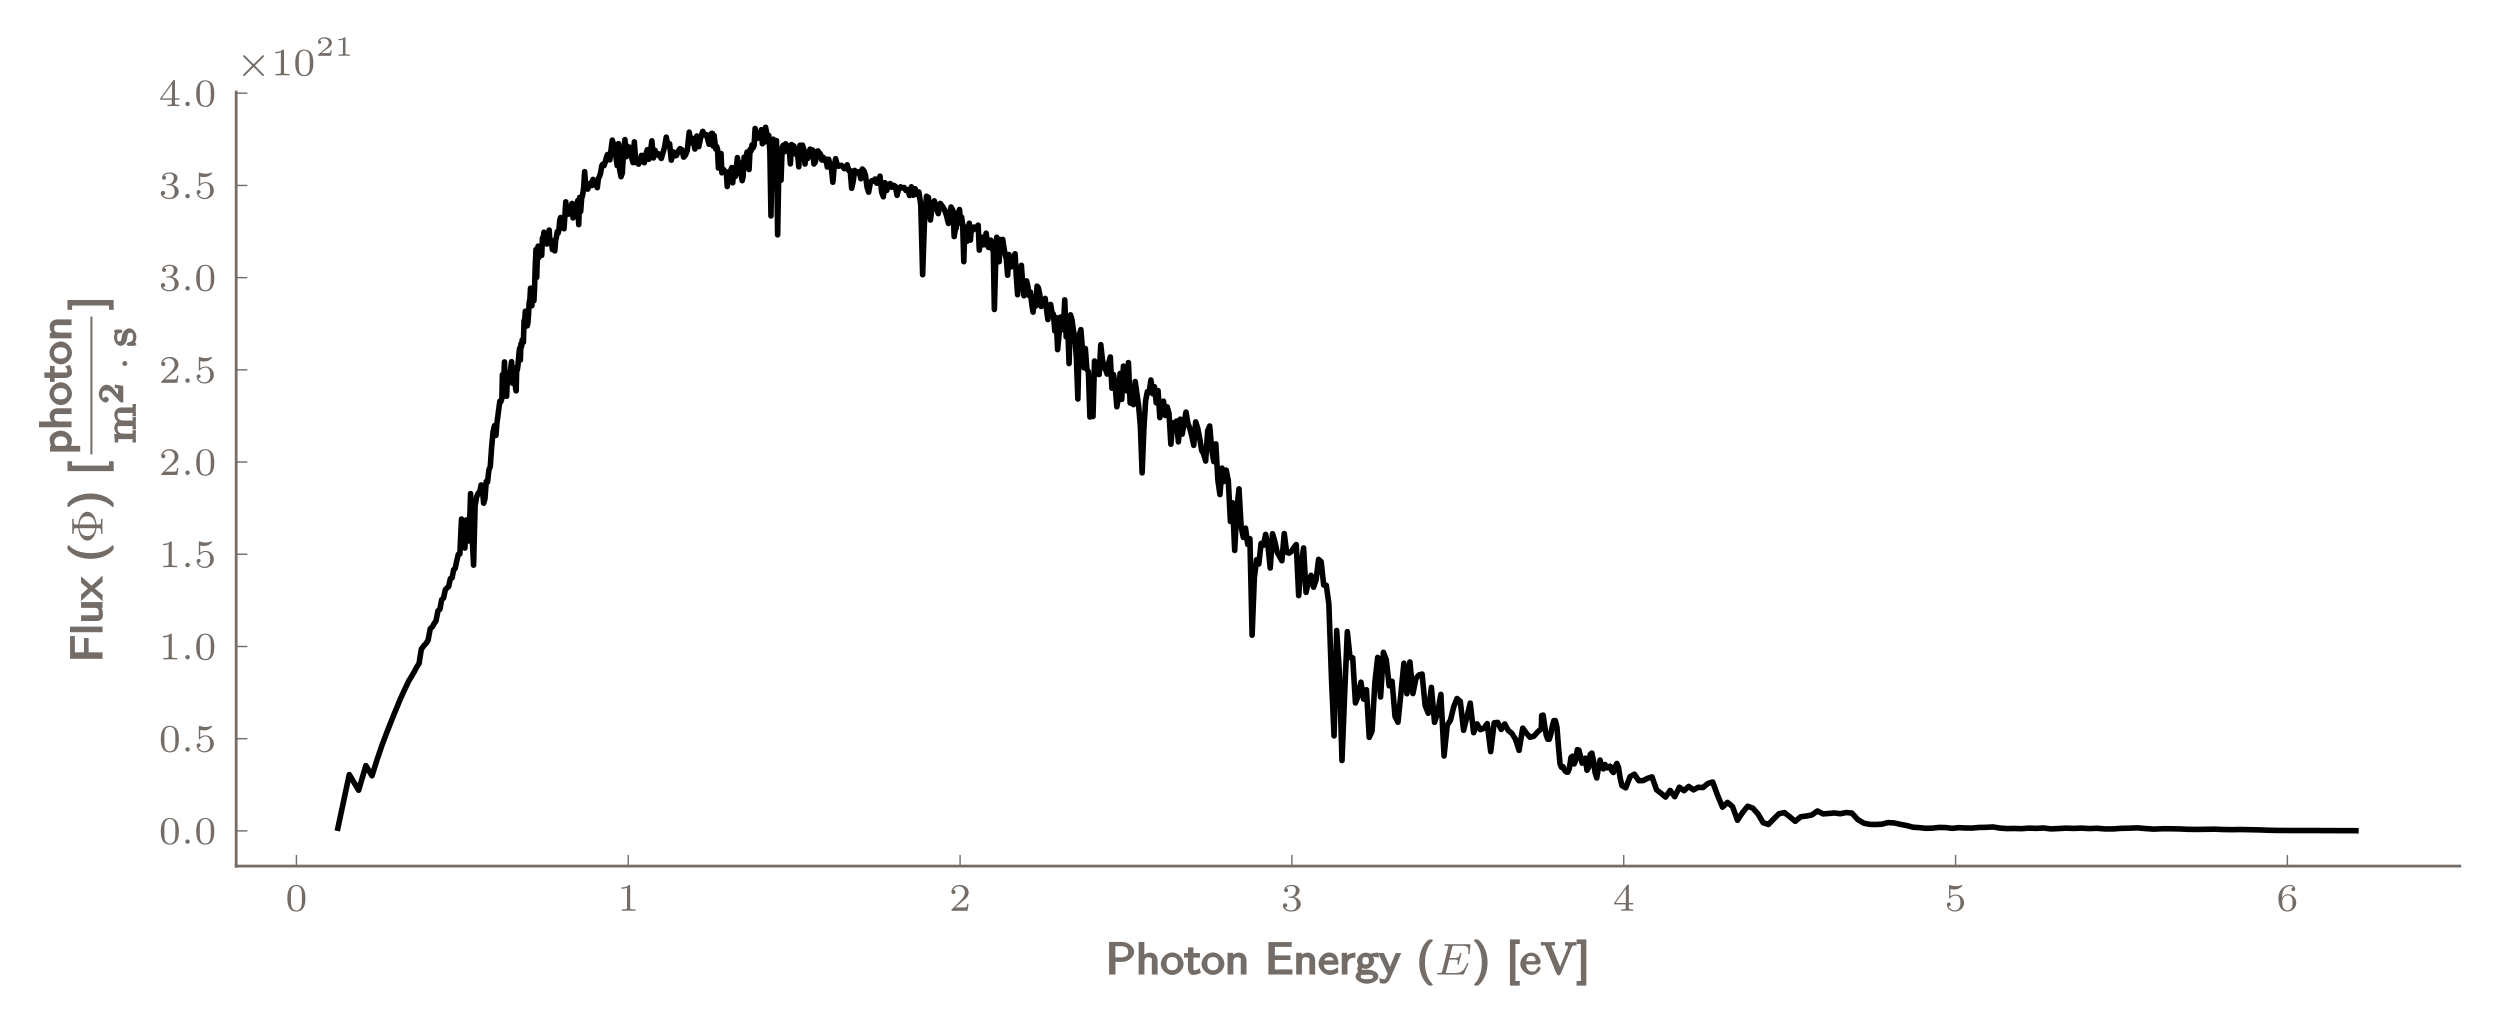<?xml version="1.0" encoding="UTF-8"?>
<svg xmlns="http://www.w3.org/2000/svg" xmlns:xlink="http://www.w3.org/1999/xlink" width="447.12pt" height="183.516pt" viewBox="0 0 447.12 183.516" version="1.1">
<defs>
<g>
<symbol overflow="visible" id="glyph0-0">
<path style="stroke:none;" d=""/>
</symbol>
<symbol overflow="visible" id="glyph0-1">
<path style="stroke:none;" d="M 3.594 -2.219 C 3.594 -2.984 3.5 -3.547 3.188 -4.031 C 2.969 -4.344 2.531 -4.625 1.984 -4.625 C 0.359 -4.625 0.359 -2.719 0.359 -2.219 C 0.359 -1.719 0.359 0.141 1.984 0.141 C 3.594 0.141 3.594 -1.719 3.594 -2.219 Z M 1.984 -0.062 C 1.656 -0.062 1.234 -0.25 1.094 -0.812 C 1 -1.219 1 -1.797 1 -2.312 C 1 -2.828 1 -3.359 1.094 -3.734 C 1.25 -4.281 1.688 -4.438 1.984 -4.438 C 2.359 -4.438 2.719 -4.203 2.844 -3.797 C 2.953 -3.422 2.969 -2.922 2.969 -2.312 C 2.969 -1.797 2.969 -1.281 2.875 -0.844 C 2.734 -0.203 2.266 -0.062 1.984 -0.062 Z M 1.984 -0.062 "/>
</symbol>
<symbol overflow="visible" id="glyph0-2">
<path style="stroke:none;" d="M 2.328 -4.438 C 2.328 -4.625 2.328 -4.625 2.125 -4.625 C 1.672 -4.188 1.047 -4.188 0.766 -4.188 L 0.766 -3.938 C 0.922 -3.938 1.391 -3.938 1.766 -4.125 L 1.766 -0.578 C 1.766 -0.344 1.766 -0.25 1.078 -0.25 L 0.812 -0.25 L 0.812 0 C 0.938 0 1.797 -0.031 2.047 -0.031 C 2.266 -0.031 3.141 0 3.297 0 L 3.297 -0.25 L 3.031 -0.25 C 2.328 -0.25 2.328 -0.344 2.328 -0.578 Z M 2.328 -4.438 "/>
</symbol>
<symbol overflow="visible" id="glyph0-3">
<path style="stroke:none;" d="M 3.516 -1.266 L 3.281 -1.266 C 3.266 -1.109 3.188 -0.703 3.094 -0.641 C 3.047 -0.594 2.516 -0.594 2.406 -0.594 L 1.125 -0.594 C 1.859 -1.234 2.109 -1.438 2.516 -1.766 C 3.031 -2.172 3.516 -2.609 3.516 -3.266 C 3.516 -4.109 2.781 -4.625 1.891 -4.625 C 1.031 -4.625 0.438 -4.016 0.438 -3.375 C 0.438 -3.031 0.734 -2.984 0.812 -2.984 C 0.969 -2.984 1.172 -3.109 1.172 -3.359 C 1.172 -3.484 1.125 -3.734 0.766 -3.734 C 0.984 -4.219 1.453 -4.375 1.781 -4.375 C 2.484 -4.375 2.844 -3.828 2.844 -3.266 C 2.844 -2.656 2.406 -2.188 2.188 -1.938 L 0.516 -0.266 C 0.438 -0.203 0.438 -0.188 0.438 0 L 3.312 0 Z M 3.516 -1.266 "/>
</symbol>
<symbol overflow="visible" id="glyph0-4">
<path style="stroke:none;" d="M 1.906 -2.328 C 2.453 -2.328 2.844 -1.953 2.844 -1.203 C 2.844 -0.344 2.328 -0.078 1.938 -0.078 C 1.656 -0.078 1.031 -0.156 0.75 -0.578 C 1.078 -0.578 1.156 -0.812 1.156 -0.969 C 1.156 -1.188 0.984 -1.344 0.766 -1.344 C 0.578 -1.344 0.375 -1.219 0.375 -0.938 C 0.375 -0.281 1.094 0.141 1.938 0.141 C 2.906 0.141 3.578 -0.516 3.578 -1.203 C 3.578 -1.75 3.141 -2.297 2.375 -2.453 C 3.094 -2.719 3.359 -3.234 3.359 -3.672 C 3.359 -4.219 2.734 -4.625 1.953 -4.625 C 1.188 -4.625 0.594 -4.25 0.594 -3.688 C 0.594 -3.453 0.75 -3.328 0.953 -3.328 C 1.172 -3.328 1.312 -3.484 1.312 -3.672 C 1.312 -3.875 1.172 -4.031 0.953 -4.047 C 1.203 -4.344 1.672 -4.422 1.938 -4.422 C 2.25 -4.422 2.688 -4.266 2.688 -3.672 C 2.688 -3.375 2.594 -3.047 2.406 -2.844 C 2.188 -2.578 1.984 -2.562 1.641 -2.531 C 1.469 -2.516 1.453 -2.516 1.422 -2.516 C 1.406 -2.516 1.344 -2.5 1.344 -2.422 C 1.344 -2.328 1.406 -2.328 1.531 -2.328 Z M 1.906 -2.328 "/>
</symbol>
<symbol overflow="visible" id="glyph0-5">
<path style="stroke:none;" d="M 3.688 -1.141 L 3.688 -1.391 L 2.906 -1.391 L 2.906 -4.5 C 2.906 -4.641 2.906 -4.703 2.766 -4.703 C 2.672 -4.703 2.641 -4.703 2.578 -4.594 L 0.266 -1.391 L 0.266 -1.141 L 2.328 -1.141 L 2.328 -0.578 C 2.328 -0.328 2.328 -0.25 1.75 -0.25 L 1.562 -0.25 L 1.562 0 C 1.922 -0.016 2.359 -0.031 2.609 -0.031 C 2.875 -0.031 3.312 -0.016 3.672 0 L 3.672 -0.25 L 3.484 -0.25 C 2.906 -0.25 2.906 -0.328 2.906 -0.578 L 2.906 -1.141 Z M 2.375 -3.938 L 2.375 -1.391 L 0.531 -1.391 Z M 2.375 -3.938 "/>
</symbol>
<symbol overflow="visible" id="glyph0-6">
<path style="stroke:none;" d="M 1.078 -3.891 C 1.438 -3.797 1.641 -3.797 1.75 -3.797 C 2.672 -3.797 3.219 -4.422 3.219 -4.531 C 3.219 -4.609 3.172 -4.625 3.141 -4.625 C 3.125 -4.625 3.109 -4.625 3.078 -4.609 C 2.906 -4.547 2.547 -4.406 2.031 -4.406 C 1.828 -4.406 1.469 -4.422 1.016 -4.594 C 0.938 -4.625 0.922 -4.625 0.922 -4.625 C 0.828 -4.625 0.828 -4.547 0.828 -4.438 L 0.828 -2.391 C 0.828 -2.266 0.828 -2.188 0.938 -2.188 C 1 -2.188 1.016 -2.188 1.078 -2.281 C 1.375 -2.656 1.812 -2.719 2.047 -2.719 C 2.469 -2.719 2.656 -2.391 2.688 -2.328 C 2.812 -2.094 2.859 -1.828 2.859 -1.422 C 2.859 -1.219 2.859 -0.812 2.641 -0.5 C 2.469 -0.25 2.172 -0.078 1.828 -0.078 C 1.375 -0.078 0.906 -0.328 0.734 -0.797 C 1 -0.781 1.141 -0.953 1.141 -1.141 C 1.141 -1.438 0.875 -1.484 0.781 -1.484 C 0.781 -1.484 0.438 -1.484 0.438 -1.109 C 0.438 -0.484 1.016 0.141 1.844 0.141 C 2.734 0.141 3.516 -0.516 3.516 -1.406 C 3.516 -2.188 2.922 -2.906 2.062 -2.906 C 1.75 -2.906 1.391 -2.844 1.078 -2.578 Z M 1.078 -3.891 "/>
</symbol>
<symbol overflow="visible" id="glyph0-7">
<path style="stroke:none;" d="M 1.047 -2.281 C 1.047 -2.844 1.094 -3.359 1.359 -3.797 C 1.594 -4.172 1.969 -4.422 2.422 -4.422 C 2.625 -4.422 2.906 -4.375 3.047 -4.188 C 2.875 -4.172 2.719 -4.047 2.719 -3.844 C 2.719 -3.672 2.844 -3.516 3.047 -3.516 C 3.266 -3.516 3.391 -3.656 3.391 -3.859 C 3.391 -4.266 3.094 -4.625 2.406 -4.625 C 1.406 -4.625 0.375 -3.703 0.375 -2.203 C 0.375 -0.406 1.219 0.141 2 0.141 C 2.844 0.141 3.578 -0.516 3.578 -1.422 C 3.578 -2.312 2.875 -2.969 2.062 -2.969 C 1.5 -2.969 1.203 -2.594 1.047 -2.281 Z M 2 -0.078 C 1.641 -0.078 1.375 -0.281 1.219 -0.594 C 1.125 -0.797 1.062 -1.156 1.062 -1.562 C 1.062 -2.25 1.469 -2.766 2.031 -2.766 C 2.344 -2.766 2.562 -2.641 2.734 -2.391 C 2.906 -2.125 2.906 -1.828 2.906 -1.422 C 2.906 -1.031 2.906 -0.734 2.719 -0.453 C 2.562 -0.219 2.328 -0.078 2 -0.078 Z M 2 -0.078 "/>
</symbol>
<symbol overflow="visible" id="glyph1-0">
<path style="stroke:none;" d=""/>
</symbol>
<symbol overflow="visible" id="glyph1-1">
<path style="stroke:none;" d="M 5.094 -4.062 C 5.094 -4.922 4.094 -5.828 2.938 -5.828 L 0.609 -5.828 L 0.609 0 L 1.75 0 L 1.75 -2.266 L 2.984 -2.266 C 4.016 -2.266 5.094 -3.141 5.094 -4.062 Z M 4.031 -4.062 C 4.031 -3.406 3.672 -3.062 2.734 -3.062 L 1.734 -3.062 L 1.734 -5.062 L 2.734 -5.062 C 3.641 -5.062 4.031 -4.734 4.031 -4.062 Z M 4.031 -4.062 "/>
</symbol>
<symbol overflow="visible" id="glyph1-2">
<path style="stroke:none;" d="M 3.875 -0.156 L 3.875 -2.516 C 3.875 -3.125 3.516 -3.922 2.547 -3.922 C 1.859 -3.922 1.359 -3.469 1.203 -3.312 L 1.5 -3.203 L 1.5 -5.828 L 0.484 -5.828 L 0.484 0 L 1.516 0 L 1.516 -2.094 C 1.516 -2.609 1.578 -3.094 2.188 -3.094 C 3.016 -3.094 2.844 -2.688 2.844 -2.453 L 2.844 0 L 3.875 0 Z M 3.875 -0.156 "/>
</symbol>
<symbol overflow="visible" id="glyph1-3">
<path style="stroke:none;" d="M 4.156 -1.891 C 4.156 -2.953 3.141 -3.953 2.109 -3.953 C 1.078 -3.953 0.062 -2.938 0.062 -1.891 C 0.062 -0.891 1.078 0.078 2.109 0.078 C 3.141 0.078 4.156 -0.891 4.156 -1.891 Z M 3.109 -1.984 C 3.109 -1.078 2.719 -0.766 2.109 -0.766 C 1.484 -0.766 1.094 -1.078 1.094 -1.984 C 1.094 -2.891 1.516 -3.125 2.109 -3.125 C 2.703 -3.125 3.109 -2.875 3.109 -1.984 Z M 3.109 -1.984 "/>
</symbol>
<symbol overflow="visible" id="glyph1-4">
<path style="stroke:none;" d="M 2.984 -0.359 L 2.781 -1.141 C 2.297 -0.781 2.141 -0.766 1.922 -0.766 C 1.578 -0.766 1.672 -0.953 1.672 -1.312 L 1.672 -3.031 L 2.844 -3.031 L 2.844 -3.844 L 1.672 -3.844 L 1.672 -4.859 L 0.703 -4.859 L 0.703 -3.844 L -0.016 -3.844 L -0.016 -3.031 L 0.688 -3.031 L 0.688 -1.172 C 0.688 -0.641 1 0.078 1.562 0.078 C 2.141 0.078 2.578 -0.109 3.016 -0.297 Z M 2.984 -0.359 "/>
</symbol>
<symbol overflow="visible" id="glyph1-5">
<path style="stroke:none;" d="M 3.875 -0.156 L 3.875 -2.516 C 3.875 -3.125 3.516 -3.922 2.547 -3.922 C 2.094 -3.922 1.516 -3.688 1.172 -3.266 L 1.469 -3.156 L 1.469 -3.891 L 0.484 -3.891 L 0.484 0 L 1.516 0 L 1.516 -2.094 C 1.516 -2.609 1.578 -3.094 2.188 -3.094 C 3.016 -3.094 2.844 -2.688 2.844 -2.453 L 2.844 0 L 3.875 0 Z M 3.875 -0.156 "/>
</symbol>
<symbol overflow="visible" id="glyph1-6">
<path style="stroke:none;" d="M 4.891 -0.156 L 4.891 -0.922 L 4 -0.922 L 1.984 -0.906 L 1.75 -0.906 L 1.75 -2.594 L 4.531 -2.594 L 4.531 -3.422 L 1.75 -3.422 L 1.75 -4.953 L 2.734 -4.953 C 2.844 -4.953 2.938 -4.953 3.031 -4.953 L 4.766 -4.953 L 4.766 -5.812 L 0.594 -5.812 L 0.594 0 L 4.891 0 Z M 4.891 -0.156 "/>
</symbol>
<symbol overflow="visible" id="glyph1-7">
<path style="stroke:none;" d="M 3.672 -1.891 C 3.672 -2.266 3.578 -2.906 3.281 -3.359 C 2.984 -3.766 2.391 -3.953 2 -3.953 C 1.031 -3.953 0.109 -2.953 0.109 -1.938 C 0.109 -0.922 1.078 0.078 2.125 0.078 C 2.594 0.078 3.188 -0.094 3.656 -0.375 L 3.562 -1.312 C 2.859 -0.812 2.484 -0.75 2.141 -0.75 C 1.438 -0.75 1.078 -1.156 1.062 -1.75 L 3.672 -1.75 Z M 3.016 -2.531 L 1.156 -2.531 C 1.297 -3.016 1.609 -3.125 2 -3.125 C 2.344 -3.125 2.688 -3.109 2.812 -2.531 Z M 3.016 -2.531 "/>
</symbol>
<symbol overflow="visible" id="glyph1-8">
<path style="stroke:none;" d="M 2.938 -3.172 L 2.938 -3.922 C 2.094 -3.906 1.484 -3.531 1.156 -3.109 L 1.453 -3.016 L 1.453 -3.891 L 0.5 -3.891 L 0.5 0 L 1.516 0 L 1.516 -1.844 C 1.516 -2.703 2.062 -3.016 2.938 -3.031 Z M 2.938 -3.172 "/>
</symbol>
<symbol overflow="visible" id="glyph1-9">
<path style="stroke:none;" d="M 4.266 -3.234 L 4.156 -3.922 C 3.828 -3.922 3.297 -3.906 2.562 -3.625 L 2.688 -3.703 C 2.516 -3.812 2.109 -3.922 1.875 -3.922 C 1.094 -3.922 0.344 -3.156 0.344 -2.469 C 0.344 -2.188 0.484 -1.797 0.578 -1.688 C 0.562 -1.656 0.391 -1.328 0.391 -1.016 C 0.391 -0.703 0.562 -0.391 0.531 -0.453 C 0.203 -0.266 0.062 0.203 0.062 0.391 C 0.062 1 1.078 1.641 2.109 1.641 C 3.156 1.641 4.156 1 4.156 0.391 C 4.156 -0.719 2.594 -0.875 2.25 -0.875 L 1.5 -0.875 C 1.375 -0.875 1.203 -0.719 1.203 -1.141 C 1.203 -1.297 1.219 -1.266 1.156 -1.172 C 1.25 -1.109 1.656 -1.016 1.875 -1.016 C 2.656 -1.016 3.406 -1.781 3.406 -2.469 C 3.406 -2.719 3.281 -3.047 3.141 -3.266 C 3.109 -3.312 3.109 -3.109 3.109 -3.109 L 3.156 -3.234 C 3.156 -3.266 3.469 -3.109 3.5 -3.109 L 3.625 -3.141 C 3.625 -3.141 3.812 -3.109 4.297 -3.047 Z M 2.453 -2.469 C 2.453 -1.844 2.219 -1.812 1.875 -1.812 C 1.453 -1.812 1.297 -1.922 1.297 -2.469 C 1.297 -3.078 1.531 -3.125 1.875 -3.125 C 2.297 -3.125 2.453 -3 2.453 -2.469 Z M 3.203 0.406 C 3.203 0.75 2.781 0.844 2.109 0.844 C 1.438 0.844 1.016 0.75 1.016 0.406 C 1.016 0.359 0.844 0.047 1.484 0.047 L 2.25 0.047 C 2.438 0.047 3.203 -0.109 3.203 0.406 Z M 3.203 0.406 "/>
</symbol>
<symbol overflow="visible" id="glyph1-10">
<path style="stroke:none;" d="M 3.781 -3.844 L 3.016 -3.844 C 2.312 -2.172 1.859 -1.141 1.828 -0.656 L 2.172 -0.656 C 2.156 -0.875 2.016 -1.281 1.875 -1.656 C 1.75 -1.969 1.625 -2.281 1.469 -2.594 L 0.906 -3.844 L -0.125 -3.844 L 1.594 -0.156 L 1.297 0.547 C 1.172 0.781 1.188 0.844 0.969 0.844 C 0.938 0.844 0.641 0.844 0.109 0.625 L 0.188 1.531 C 0.422 1.578 0.719 1.625 0.969 1.625 C 1.281 1.625 1.734 1.359 2.078 0.594 L 4.016 -3.844 Z M 3.781 -3.844 "/>
</symbol>
<symbol overflow="visible" id="glyph1-11">
<path style="stroke:none;" d="M 2.938 1.734 C 2.906 1.719 2.188 1.156 1.812 -0.078 C 1.625 -0.703 1.531 -1.359 1.531 -2.141 C 1.531 -4.906 2.766 -5.875 2.938 -6.016 L 2.812 -6.281 L 2.438 -6.281 C 2.297 -6.281 2.156 -6.234 2.062 -6.141 C 1.047 -5.266 0.5 -3.75 0.5 -2.141 C 0.5 -0.641 1 0.922 2.047 1.844 C 2.156 1.953 2.297 1.984 2.438 1.984 L 2.812 1.984 Z M 2.938 1.734 "/>
</symbol>
<symbol overflow="visible" id="glyph1-12">
<path style="stroke:none;" d="M 2.781 -2.141 C 2.781 -3.656 2.281 -5.203 1.234 -6.125 C 1.125 -6.234 0.984 -6.281 0.859 -6.281 L 0.469 -6.281 L 0.344 -6.016 C 0.359 -6 1.094 -5.453 1.453 -4.203 C 1.656 -3.578 1.75 -2.938 1.75 -2.141 C 1.75 0.609 0.5 1.609 0.344 1.734 L 0.469 1.984 L 0.859 1.984 C 0.984 1.984 1.125 1.953 1.219 1.859 C 2.219 0.984 2.781 -0.547 2.781 -2.141 Z M 2.781 -2.141 "/>
</symbol>
<symbol overflow="visible" id="glyph1-13">
<path style="stroke:none;" d="M 2.438 1.844 L 2.438 1.156 L 1.656 1.156 L 1.656 -5.453 L 2.438 -5.453 L 2.438 -6.281 L 0.672 -6.281 L 0.672 1.984 L 2.438 1.984 Z M 2.438 1.844 "/>
</symbol>
<symbol overflow="visible" id="glyph1-14">
<path style="stroke:none;" d="M 1.766 1.844 L 1.766 -6.281 L 0.016 -6.281 L 0.016 -5.453 L 0.781 -5.453 L 0.781 1.156 L 0.016 1.156 L 0.016 1.984 L 1.766 1.984 Z M 1.766 1.844 "/>
</symbol>
<symbol overflow="visible" id="glyph2-0">
<path style="stroke:none;" d=""/>
</symbol>
<symbol overflow="visible" id="glyph2-1">
<path style="stroke:none;" d="M 5.969 -1.844 C 5.984 -1.875 6 -1.922 6 -1.953 C 6 -1.969 6 -2.078 5.875 -2.078 C 5.797 -2.078 5.781 -2.047 5.703 -1.875 C 5.203 -0.703 4.828 -0.266 3.516 -0.266 L 2.078 -0.266 C 2 -0.281 1.969 -0.281 1.969 -0.328 C 1.969 -0.391 1.984 -0.469 2.016 -0.516 L 2.562 -2.688 L 3.406 -2.688 C 4 -2.688 4.109 -2.594 4.109 -2.328 C 4.109 -2.328 4.109 -2.203 4.062 -1.969 C 4.047 -1.938 4.031 -1.891 4.031 -1.859 C 4.031 -1.859 4.047 -1.75 4.156 -1.75 C 4.25 -1.75 4.266 -1.797 4.297 -1.938 L 4.719 -3.609 C 4.719 -3.625 4.75 -3.75 4.75 -3.766 C 4.75 -3.844 4.688 -3.875 4.625 -3.875 C 4.531 -3.875 4.516 -3.828 4.484 -3.688 C 4.312 -3.062 4.109 -2.953 3.422 -2.953 L 2.625 -2.953 L 3.094 -4.859 C 3.172 -5.141 3.172 -5.156 3.5 -5.156 L 4.75 -5.156 C 5.703 -5.156 6.016 -4.969 6.016 -4.266 C 6.016 -4.094 5.969 -3.891 5.969 -3.75 C 5.969 -3.656 6.031 -3.609 6.094 -3.609 C 6.203 -3.609 6.203 -3.688 6.219 -3.812 L 6.359 -5.172 C 6.375 -5.219 6.375 -5.266 6.375 -5.312 C 6.375 -5.422 6.281 -5.422 6.141 -5.422 L 1.938 -5.422 C 1.781 -5.422 1.688 -5.422 1.688 -5.266 C 1.688 -5.156 1.797 -5.156 1.922 -5.156 C 1.953 -5.156 2.094 -5.156 2.234 -5.141 C 2.406 -5.125 2.422 -5.094 2.422 -5.031 C 2.422 -4.984 2.406 -4.938 2.391 -4.906 L 1.328 -0.625 C 1.25 -0.328 1.234 -0.266 0.641 -0.266 C 0.5 -0.266 0.391 -0.266 0.391 -0.109 C 0.391 0 0.5 0 0.641 0 L 4.953 0 C 5.141 0 5.156 0 5.219 -0.141 Z M 5.969 -1.844 "/>
</symbol>
<symbol overflow="visible" id="glyph3-0">
<path style="stroke:none;" d=""/>
</symbol>
<symbol overflow="visible" id="glyph3-1">
<path style="stroke:none;" d="M 3.703 -1.141 C 3.703 -1.172 3.484 -1.438 3.391 -1.438 C 3.297 -1.438 3.094 -1.188 3.078 -1.141 C 2.781 -0.375 2.297 -0.531 2.156 -0.531 C 1.797 -0.531 1.547 -0.641 1.312 -1.016 C 1.078 -1.375 1.125 -1.766 1.125 -1.812 L 3.297 -1.812 C 3.469 -1.812 3.703 -2 3.703 -2.188 C 3.703 -2.891 3.125 -3.922 2 -3.922 C 1.016 -3.922 0.047 -2.922 0.047 -1.922 C 0.047 -0.906 1.094 0.078 2.109 0.078 C 3.109 0.078 3.703 -0.953 3.703 -1.141 Z M 2.969 -2.391 L 1.141 -2.391 C 1.219 -3.328 1.703 -3.328 2 -3.328 C 2.938 -3.328 2.766 -2.391 2.766 -2.391 Z M 2.969 -2.391 "/>
</symbol>
<symbol overflow="visible" id="glyph3-2">
<path style="stroke:none;" d="M 6.344 -5.359 L 6.344 -5.828 C 5.922 -5.781 5.516 -5.781 5.375 -5.781 C 5.219 -5.781 4.859 -5.781 4.297 -5.828 L 4.297 -5.172 C 4.844 -5.172 4.844 -5.188 4.844 -4.969 C 4.844 -4.906 4.844 -4.891 4.797 -4.797 L 3.219 -0.938 L 3.594 -0.938 L 1.922 -4.984 C 1.891 -5.062 1.875 -5.094 1.875 -5.125 C 1.875 -5.359 2.125 -5.172 2.5 -5.172 L 2.5 -5.812 L 1.203 -5.781 C 0.828 -5.781 0.578 -5.781 -0.016 -5.828 L -0.016 -5.172 C 0.656 -5.172 0.641 -5.359 0.766 -5.062 L 2.75 -0.188 C 2.828 -0.047 3.078 0.172 3.156 0.172 C 3.312 0.172 3.516 -0.078 3.562 -0.188 L 5.469 -4.828 C 5.688 -5.359 6 -5.172 6.344 -5.172 Z M 6.344 -5.359 "/>
</symbol>
<symbol overflow="visible" id="glyph4-0">
<path style="stroke:none;" d=""/>
</symbol>
<symbol overflow="visible" id="glyph4-1">
<path style="stroke:none;" d="M 1.578 -0.391 C 1.578 -0.641 1.375 -0.797 1.188 -0.797 C 0.953 -0.797 0.781 -0.609 0.781 -0.406 C 0.781 -0.156 0.984 0 1.172 0 C 1.406 0 1.578 -0.188 1.578 -0.391 Z M 1.578 -0.391 "/>
</symbol>
<symbol overflow="visible" id="glyph5-0">
<path style="stroke:none;" d=""/>
</symbol>
<symbol overflow="visible" id="glyph5-1">
<path style="stroke:none;" d="M -5.094 -4.656 L -5.812 -4.656 L -5.812 -0.594 L 0 -0.594 L 0 -1.75 L -2.5 -1.75 L -2.5 -4.297 L -3.328 -4.297 L -3.328 -1.75 L -4.953 -1.75 L -4.953 -2.688 C -4.953 -2.781 -4.953 -2.875 -4.953 -2.969 L -4.953 -4.656 Z M -5.094 -4.656 "/>
</symbol>
<symbol overflow="visible" id="glyph5-2">
<path style="stroke:none;" d="M -0.156 -1.5 L -5.828 -1.5 L -5.828 -0.5 L 0 -0.5 L 0 -1.5 Z M -0.156 -1.5 "/>
</symbol>
<symbol overflow="visible" id="glyph5-3">
<path style="stroke:none;" d="M -0.156 -3.875 L -3.844 -3.875 L -3.844 -2.844 L -1.375 -2.844 C -0.734 -2.844 -0.688 -2.469 -0.688 -2.016 C -0.688 -1.422 -0.703 -1.516 -1.062 -1.516 L -3.844 -1.516 L -3.844 -0.484 L -1.016 -0.484 C -0.312 -0.484 0.078 -0.969 0.078 -1.531 C 0.078 -1.859 -0.031 -2.672 -0.172 -2.859 L 0 -2.859 L 0 -3.875 Z M -0.156 -3.875 "/>
</symbol>
<symbol overflow="visible" id="glyph5-4">
<path style="stroke:none;" d="M -0.25 -4.016 L -1.969 -2.422 L -3.844 -4.109 L -3.844 -2.969 L -2.625 -1.906 L -3.844 -0.844 L -3.844 0.312 L -1.969 -1.422 L 0 0.359 L 0 -0.781 L -1.391 -1.922 L 0 -3.094 L 0 -4.25 Z M -0.25 -4.016 "/>
</symbol>
<symbol overflow="visible" id="glyph5-5">
<path style="stroke:none;" d="M 1.734 -2.938 C 1.719 -2.906 1.156 -2.188 -0.078 -1.812 C -0.703 -1.625 -1.359 -1.531 -2.141 -1.531 C -4.906 -1.531 -5.875 -2.766 -6.016 -2.938 L -6.281 -2.812 L -6.281 -2.438 C -6.281 -2.297 -6.234 -2.156 -6.141 -2.062 C -5.266 -1.047 -3.75 -0.5 -2.141 -0.5 C -0.641 -0.5 0.922 -1 1.844 -2.047 C 1.953 -2.156 1.984 -2.297 1.984 -2.438 L 1.984 -2.812 Z M 1.734 -2.938 "/>
</symbol>
<symbol overflow="visible" id="glyph5-6">
<path style="stroke:none;" d="M -2.141 -2.781 C -3.656 -2.781 -5.203 -2.281 -6.125 -1.234 C -6.234 -1.125 -6.281 -0.984 -6.281 -0.859 L -6.281 -0.469 L -6.016 -0.344 C -6 -0.359 -5.453 -1.094 -4.203 -1.453 C -3.578 -1.656 -2.938 -1.75 -2.141 -1.75 C 0.609 -1.75 1.609 -0.5 1.734 -0.344 L 1.984 -0.469 L 1.984 -0.859 C 1.984 -0.984 1.953 -1.125 1.859 -1.219 C 0.984 -2.219 -0.547 -2.781 -2.141 -2.781 Z M -2.141 -2.781 "/>
</symbol>
<symbol overflow="visible" id="glyph5-7">
<path style="stroke:none;" d="M 1.844 -2.438 L 1.156 -2.438 L 1.156 -1.656 L -5.453 -1.656 L -5.453 -2.438 L -6.281 -2.438 L -6.281 -0.672 L 1.984 -0.672 L 1.984 -2.438 Z M 1.844 -2.438 "/>
</symbol>
<symbol overflow="visible" id="glyph5-8">
<path style="stroke:none;" d="M -1.922 -4.25 C -2.891 -4.25 -3.922 -3.547 -3.922 -2.766 C -3.922 -2.406 -3.766 -1.688 -3.641 -1.516 L -3.844 -1.516 L -3.844 -0.5 L 1.547 -0.5 L 1.547 -1.531 L -0.141 -1.531 C -0.031 -1.672 0.078 -2.25 0.078 -2.516 C 0.078 -3.359 -0.875 -4.25 -1.922 -4.25 Z M -1.922 -3.219 C -1.141 -3.219 -0.75 -2.781 -0.75 -2.172 C -0.75 -2.047 -0.719 -1.969 -0.891 -1.766 C -1.062 -1.516 -1.078 -1.531 -1.234 -1.531 L -2.75 -1.531 C -2.906 -1.672 -3.062 -1.859 -3.062 -2.25 C -3.062 -2.891 -2.625 -3.219 -1.922 -3.219 Z M -1.922 -3.219 "/>
</symbol>
<symbol overflow="visible" id="glyph5-9">
<path style="stroke:none;" d="M -0.156 -3.875 L -2.516 -3.875 C -3.125 -3.875 -3.922 -3.516 -3.922 -2.547 C -3.922 -1.859 -3.469 -1.359 -3.312 -1.203 L -3.203 -1.5 L -5.828 -1.5 L -5.828 -0.484 L 0 -0.484 L 0 -1.516 L -2.094 -1.516 C -2.609 -1.516 -3.094 -1.578 -3.094 -2.188 C -3.094 -3.016 -2.688 -2.844 -2.453 -2.844 L 0 -2.844 L 0 -3.875 Z M -0.156 -3.875 "/>
</symbol>
<symbol overflow="visible" id="glyph5-10">
<path style="stroke:none;" d="M -1.891 -4.156 C -2.953 -4.156 -3.953 -3.141 -3.953 -2.109 C -3.953 -1.078 -2.938 -0.062 -1.891 -0.062 C -0.891 -0.062 0.078 -1.078 0.078 -2.109 C 0.078 -3.141 -0.891 -4.156 -1.891 -4.156 Z M -1.984 -3.109 C -1.078 -3.109 -0.766 -2.719 -0.766 -2.109 C -0.766 -1.484 -1.078 -1.094 -1.984 -1.094 C -2.891 -1.094 -3.125 -1.516 -3.125 -2.109 C -3.125 -2.703 -2.875 -3.109 -1.984 -3.109 Z M -1.984 -3.109 "/>
</symbol>
<symbol overflow="visible" id="glyph5-11">
<path style="stroke:none;" d="M -0.359 -2.984 L -1.141 -2.781 C -0.781 -2.297 -0.766 -2.141 -0.766 -1.922 C -0.766 -1.578 -0.953 -1.672 -1.312 -1.672 L -3.031 -1.672 L -3.031 -2.844 L -3.844 -2.844 L -3.844 -1.672 L -4.859 -1.672 L -4.859 -0.703 L -3.844 -0.703 L -3.844 0.016 L -3.031 0.016 L -3.031 -0.688 L -1.172 -0.688 C -0.641 -0.688 0.078 -1 0.078 -1.562 C 0.078 -2.141 -0.109 -2.578 -0.297 -3.016 Z M -0.359 -2.984 "/>
</symbol>
<symbol overflow="visible" id="glyph5-12">
<path style="stroke:none;" d="M -0.156 -3.875 L -2.516 -3.875 C -3.125 -3.875 -3.922 -3.516 -3.922 -2.547 C -3.922 -2.094 -3.688 -1.516 -3.266 -1.172 L -3.156 -1.469 L -3.891 -1.469 L -3.891 -0.484 L 0 -0.484 L 0 -1.516 L -2.094 -1.516 C -2.609 -1.516 -3.094 -1.578 -3.094 -2.188 C -3.094 -3.016 -2.688 -2.844 -2.453 -2.844 L 0 -2.844 L 0 -3.875 Z M -0.156 -3.875 "/>
</symbol>
<symbol overflow="visible" id="glyph5-13">
<path style="stroke:none;" d="M 1.844 -1.766 L -6.281 -1.766 L -6.281 -0.016 L -5.453 -0.016 L -5.453 -0.781 L 1.156 -0.781 L 1.156 -0.016 L 1.984 -0.016 L 1.984 -1.766 Z M 1.844 -1.766 "/>
</symbol>
<symbol overflow="visible" id="glyph6-0">
<path style="stroke:none;" d=""/>
</symbol>
<symbol overflow="visible" id="glyph6-1">
<path style="stroke:none;" d="M -1.078 -3.359 C -1.219 -4.844 -2 -5.641 -2.719 -5.641 C -3.469 -5.641 -4.234 -4.812 -4.359 -3.359 L -4.797 -3.359 C -5.062 -3.359 -5.172 -3.359 -5.172 -4.109 L -5.172 -4.359 L -5.438 -4.359 C -5.422 -4.016 -5.422 -3.406 -5.422 -3.031 C -5.422 -2.641 -5.422 -2.047 -5.438 -1.688 L -5.172 -1.688 L -5.172 -1.938 C -5.172 -2.688 -5.062 -2.688 -4.797 -2.688 L -4.344 -2.688 C -4.234 -1.359 -3.5 -0.469 -2.719 -0.469 C -1.906 -0.469 -1.219 -1.391 -1.094 -2.688 L -0.656 -2.688 C -0.375 -2.688 -0.266 -2.688 -0.266 -1.938 L -0.266 -1.688 L 0 -1.688 C -0.031 -2.047 -0.031 -2.641 -0.031 -3.016 C -0.031 -3.406 -0.031 -4.016 0 -4.359 L -0.266 -4.359 L -0.266 -4.109 C -0.266 -3.359 -0.375 -3.359 -0.656 -3.359 Z M -1.312 -2.688 C -1.391 -1.984 -1.719 -1.281 -2.719 -1.281 C -3.609 -1.281 -4.031 -1.844 -4.125 -2.688 Z M -4.125 -3.359 C -4.078 -4.062 -3.75 -4.828 -2.719 -4.828 C -1.703 -4.828 -1.375 -4.094 -1.312 -3.359 Z M -4.125 -3.359 "/>
</symbol>
<symbol overflow="visible" id="glyph7-0">
<path style="stroke:none;" d=""/>
</symbol>
<symbol overflow="visible" id="glyph7-1">
<path style="stroke:none;" d="M -0.188 -7.016 L -0.625 -7.016 C -0.625 -6.312 -0.453 -6.406 -0.812 -6.406 L -2.594 -6.406 C -3.25 -6.406 -3.875 -5.938 -3.875 -5.078 C -3.875 -4.344 -3.328 -3.844 -3.094 -3.719 L -2.969 -4.031 C -3.531 -3.891 -3.875 -3.25 -3.875 -2.734 C -3.875 -1.953 -3.141 -1.406 -3.109 -1.391 L -3.109 -1.672 L -3.891 -1.672 L -3.781 -0.141 L -3.156 -0.141 C -3.156 -0.875 -3.297 -0.734 -2.906 -0.734 L -0.812 -0.734 C -0.453 -0.734 -0.625 -0.844 -0.625 -0.141 L 0.016 -0.141 C -0.031 -0.672 -0.031 -1.016 -0.031 -1.234 C -0.031 -1.469 -0.031 -1.797 0.016 -2.328 L -0.625 -2.328 C -0.625 -1.641 -0.453 -1.719 -0.812 -1.719 L -2.25 -1.719 C -3.078 -1.719 -3.297 -2.172 -3.297 -2.672 C -3.297 -3.188 -3.062 -3.078 -2.625 -3.078 L -0.812 -3.078 C -0.453 -3.078 -0.625 -3.172 -0.625 -2.484 L 0.016 -2.484 C -0.031 -3.016 -0.031 -3.359 -0.031 -3.578 C -0.031 -3.812 -0.031 -4.141 0.016 -4.672 L -0.625 -4.672 C -0.625 -3.969 -0.453 -4.062 -0.812 -4.062 L -2.25 -4.062 C -3.078 -4.062 -3.297 -4.516 -3.297 -5.016 C -3.297 -5.531 -3.062 -5.422 -2.625 -5.422 L -0.812 -5.422 C -0.453 -5.422 -0.625 -5.516 -0.625 -4.828 L 0.016 -4.828 C -0.031 -5.359 -0.031 -5.703 -0.031 -5.922 C -0.031 -6.156 -0.031 -6.484 0.016 -7.016 Z M -0.188 -7.016 "/>
</symbol>
<symbol overflow="visible" id="glyph7-2">
<path style="stroke:none;" d="M -1.219 -3.234 C -1.594 -3.234 -2.328 -2.828 -2.516 -1.875 C -2.531 -1.812 -2.609 -1.359 -2.609 -1.328 C -2.656 -1.078 -2.641 -0.891 -2.969 -0.891 C -3.203 -0.891 -3.359 -0.891 -3.359 -1.641 C -3.359 -2.531 -2.891 -2.375 -2.656 -2.406 C -2.594 -2.406 -2.391 -2.656 -2.391 -2.703 C -2.391 -2.844 -2.625 -3.016 -2.781 -3.016 L -3.531 -3.016 C -3.656 -3.016 -3.922 -2.844 -3.922 -2.734 C -3.922 -2.688 -3.859 -2.531 -3.734 -2.406 C -3.734 -2.391 -3.719 -2.453 -3.719 -2.438 L -3.406 -2.562 C -3.406 -2.562 -3.656 -2.531 -3.688 -2.484 C -3.781 -2.359 -3.922 -2 -3.922 -1.641 C -3.922 -0.531 -3.125 -0.094 -2.75 -0.094 C -2.344 -0.094 -1.984 -0.438 -1.969 -0.469 C -1.734 -0.781 -1.641 -1.094 -1.547 -1.641 C -1.469 -2.016 -1.547 -2.438 -1 -2.438 C -0.688 -2.438 -0.516 -2.422 -0.516 -1.688 C -0.516 -0.875 -0.953 -0.828 -1.375 -0.719 C -1.469 -0.688 -1.703 -0.5 -1.703 -0.406 C -1.703 -0.281 -1.453 -0.094 -1.297 -0.094 L -0.312 -0.094 C -0.188 -0.094 0.078 -0.281 0.078 -0.375 C 0.078 -0.438 0.016 -0.562 -0.141 -0.703 C -0.172 -0.75 -0.281 -0.844 -0.188 -0.75 C 0.016 -0.969 0.078 -1.484 0.078 -1.688 C 0.078 -2.703 -0.688 -3.234 -1.219 -3.234 Z M -1.219 -3.234 "/>
</symbol>
<symbol overflow="visible" id="glyph8-0">
<path style="stroke:none;" d=""/>
</symbol>
<symbol overflow="visible" id="glyph8-1">
<path style="stroke:none;" d="M -1.516 -3.219 L -1.516 -2.828 C -1.234 -2.781 -0.969 -2.781 -0.906 -2.688 C -0.875 -2.656 -0.938 -2.312 -0.938 -2.219 L -0.938 -1.109 L -0.594 -1.25 L -1.219 -2.016 C -1.375 -2.219 -1.766 -2.75 -1.938 -2.938 C -2.125 -3.109 -2.562 -3.422 -2.984 -3.422 C -3.734 -3.422 -4.375 -2.547 -4.375 -1.734 C -4.375 -0.969 -3.672 -0.234 -3.109 -0.234 C -2.797 -0.234 -2.562 -0.688 -2.562 -0.75 C -2.562 -0.906 -2.875 -1.281 -3.094 -1.281 C -3.219 -1.281 -3.609 -1 -3.609 -1.016 C -3.719 -1.078 -3.75 -1.234 -3.75 -1.656 C -3.75 -2.281 -3.484 -2.406 -2.984 -2.406 C -2.562 -2.406 -2.266 -2.188 -1.891 -1.766 L -0.594 -0.359 C -0.531 -0.297 -0.391 -0.234 0 -0.234 L 0 -3.203 L -1.516 -3.453 Z M -1.516 -3.219 "/>
</symbol>
<symbol overflow="visible" id="glyph9-0">
<path style="stroke:none;" d=""/>
</symbol>
<symbol overflow="visible" id="glyph9-1">
<path style="stroke:none;" d="M -1.984 -1.625 C -2.266 -1.625 -2.438 -1.391 -2.438 -1.172 C -2.438 -0.922 -2.234 -0.734 -2 -0.734 C -1.734 -0.734 -1.547 -0.953 -1.547 -1.172 C -1.547 -1.422 -1.766 -1.625 -1.984 -1.625 Z M -1.984 -1.625 "/>
</symbol>
<symbol overflow="visible" id="glyph10-0">
<path style="stroke:none;" d=""/>
</symbol>
<symbol overflow="visible" id="glyph10-1">
<path style="stroke:none;" d="M 4.875 -3.266 C 4.953 -3.344 4.969 -3.391 4.969 -3.438 C 4.969 -3.547 4.891 -3.609 4.812 -3.609 C 4.734 -3.609 4.719 -3.594 4.641 -3.5 L 3.109 -1.984 L 1.578 -3.516 C 1.5 -3.578 1.484 -3.609 1.422 -3.609 C 1.312 -3.609 1.234 -3.531 1.234 -3.438 C 1.234 -3.375 1.266 -3.359 1.344 -3.266 L 2.859 -1.75 L 1.344 -0.234 C 1.25 -0.125 1.234 -0.094 1.234 -0.062 C 1.234 0.047 1.312 0.125 1.422 0.125 C 1.484 0.125 1.5 0.094 1.578 0.016 L 3.109 -1.5 L 4.703 0.078 C 4.734 0.109 4.766 0.125 4.812 0.125 C 4.891 0.125 4.969 0.062 4.969 -0.062 C 4.969 -0.109 4.969 -0.125 4.938 -0.141 C 4.922 -0.172 3.578 -1.531 3.359 -1.734 Z M 4.875 -3.266 "/>
</symbol>
<symbol overflow="visible" id="glyph11-0">
<path style="stroke:none;" d=""/>
</symbol>
<symbol overflow="visible" id="glyph11-1">
<path style="stroke:none;" d="M 2.938 -0.969 L 2.719 -0.969 C 2.719 -0.875 2.656 -0.562 2.578 -0.516 C 2.547 -0.484 2.125 -0.484 2.047 -0.484 L 1.078 -0.484 C 1.406 -0.719 1.766 -1 2.062 -1.203 C 2.516 -1.516 2.938 -1.797 2.938 -2.328 C 2.938 -2.969 2.328 -3.312 1.625 -3.312 C 0.953 -3.312 0.453 -2.938 0.453 -2.438 C 0.453 -2.188 0.672 -2.141 0.75 -2.141 C 0.875 -2.141 1.031 -2.234 1.031 -2.438 C 1.031 -2.609 0.906 -2.719 0.75 -2.719 C 0.891 -2.953 1.188 -3.094 1.516 -3.094 C 2 -3.094 2.406 -2.812 2.406 -2.328 C 2.406 -1.906 2.109 -1.578 1.734 -1.266 L 0.516 -0.234 C 0.469 -0.188 0.453 -0.188 0.453 -0.156 L 0.453 0 L 2.766 0 Z M 2.938 -0.969 "/>
</symbol>
<symbol overflow="visible" id="glyph11-2">
<path style="stroke:none;" d="M 1.984 -3.172 C 1.984 -3.312 1.969 -3.312 1.797 -3.312 C 1.453 -3 0.891 -3 0.797 -3 L 0.719 -3 L 0.719 -2.781 L 0.797 -2.781 C 0.906 -2.781 1.234 -2.797 1.531 -2.922 L 1.531 -0.422 C 1.531 -0.281 1.531 -0.219 1 -0.219 L 0.75 -0.219 L 0.75 0 C 1.016 -0.016 1.469 -0.016 1.75 -0.016 C 2.047 -0.016 2.484 -0.016 2.766 0 L 2.766 -0.219 L 2.516 -0.219 C 1.984 -0.219 1.984 -0.281 1.984 -0.422 Z M 1.984 -3.172 "/>
</symbol>
</g>
</defs>
<g id="surface1">
<path style="fill:none;stroke-width:0.25;stroke-linecap:butt;stroke-linejoin:round;stroke:rgb(45.49%,42.351%,39.999%);stroke-opacity:1;stroke-miterlimit:10;" d="M -0.001 0 L -0.001 2 " transform="matrix(1,0,0,-1,53.016,154.898)"/>
<g style="fill:rgb(45.49%,42.351%,39.999%);fill-opacity:1;">
  <use xlink:href="#glyph0-1" x="51.03" y="162.892"/>
</g>
<path style="fill:none;stroke-width:0.25;stroke-linecap:butt;stroke-linejoin:round;stroke:rgb(45.49%,42.351%,39.999%);stroke-opacity:1;stroke-miterlimit:10;" d="M 0 0 L 0 2 " transform="matrix(1,0,0,-1,112.363,154.898)"/>
<g style="fill:rgb(45.49%,42.351%,39.999%);fill-opacity:1;">
  <use xlink:href="#glyph0-2" x="110.376" y="162.892"/>
</g>
<path style="fill:none;stroke-width:0.25;stroke-linecap:butt;stroke-linejoin:round;stroke:rgb(45.49%,42.351%,39.999%);stroke-opacity:1;stroke-miterlimit:10;" d="M 0.001 0 L 0.001 2 " transform="matrix(1,0,0,-1,171.71,154.898)"/>
<g style="fill:rgb(45.49%,42.351%,39.999%);fill-opacity:1;">
  <use xlink:href="#glyph0-3" x="169.722" y="162.892"/>
</g>
<path style="fill:none;stroke-width:0.25;stroke-linecap:butt;stroke-linejoin:round;stroke:rgb(45.49%,42.351%,39.999%);stroke-opacity:1;stroke-miterlimit:10;" d="M -0.001 0 L -0.001 2 " transform="matrix(1,0,0,-1,231.055,154.898)"/>
<g style="fill:rgb(45.49%,42.351%,39.999%);fill-opacity:1;">
  <use xlink:href="#glyph0-4" x="229.067" y="162.892"/>
</g>
<path style="fill:none;stroke-width:0.25;stroke-linecap:butt;stroke-linejoin:round;stroke:rgb(45.49%,42.351%,39.999%);stroke-opacity:1;stroke-miterlimit:10;" d="M 0 0 L 0 2 " transform="matrix(1,0,0,-1,290.402,154.898)"/>
<g style="fill:rgb(45.49%,42.351%,39.999%);fill-opacity:1;">
  <use xlink:href="#glyph0-5" x="288.413" y="162.892"/>
</g>
<path style="fill:none;stroke-width:0.25;stroke-linecap:butt;stroke-linejoin:round;stroke:rgb(45.49%,42.351%,39.999%);stroke-opacity:1;stroke-miterlimit:10;" d="M 0.001 0 L 0.001 2 " transform="matrix(1,0,0,-1,349.749,154.898)"/>
<g style="fill:rgb(45.49%,42.351%,39.999%);fill-opacity:1;">
  <use xlink:href="#glyph0-6" x="347.759" y="162.892"/>
</g>
<path style="fill:none;stroke-width:0.25;stroke-linecap:butt;stroke-linejoin:round;stroke:rgb(45.49%,42.351%,39.999%);stroke-opacity:1;stroke-miterlimit:10;" d="M -0.002 0 L -0.002 2 " transform="matrix(1,0,0,-1,409.095,154.898)"/>
<g style="fill:rgb(45.49%,42.351%,39.999%);fill-opacity:1;">
  <use xlink:href="#glyph0-7" x="407.105" y="162.892"/>
</g>
<g style="fill:rgb(45.49%,42.351%,39.999%);fill-opacity:1;">
  <use xlink:href="#glyph1-1" x="197.749" y="174.294"/>
  <use xlink:href="#glyph1-2" x="203.161" y="174.294"/>
  <use xlink:href="#glyph1-3" x="207.536" y="174.294"/>
  <use xlink:href="#glyph1-4" x="211.768" y="174.294"/>
  <use xlink:href="#glyph1-3" x="214.829" y="174.294"/>
  <use xlink:href="#glyph1-5" x="219.061" y="174.294"/>
</g>
<g style="fill:rgb(45.49%,42.351%,39.999%);fill-opacity:1;">
  <use xlink:href="#glyph1-6" x="226.258" y="174.294"/>
  <use xlink:href="#glyph1-5" x="231.335" y="174.294"/>
  <use xlink:href="#glyph1-7" x="235.711" y="174.294"/>
  <use xlink:href="#glyph1-8" x="239.473" y="174.294"/>
  <use xlink:href="#glyph1-9" x="242.366" y="174.294"/>
  <use xlink:href="#glyph1-10" x="246.598" y="174.294"/>
</g>
<g style="fill:rgb(45.49%,42.351%,39.999%);fill-opacity:1;">
  <use xlink:href="#glyph1-11" x="253.325" y="174.294"/>
</g>
<g style="fill:rgb(45.49%,42.351%,39.999%);fill-opacity:1;">
  <use xlink:href="#glyph2-1" x="256.617" y="174.294"/>
</g>
<g style="fill:rgb(45.49%,42.351%,39.999%);fill-opacity:1;">
  <use xlink:href="#glyph1-12" x="263.27" y="174.294"/>
</g>
<g style="fill:rgb(45.49%,42.351%,39.999%);fill-opacity:1;">
  <use xlink:href="#glyph1-13" x="269.375" y="174.294"/>
</g>
<g style="fill:rgb(45.49%,42.351%,39.999%);fill-opacity:1;">
  <use xlink:href="#glyph3-1" x="271.845" y="174.294"/>
  <use xlink:href="#glyph3-2" x="275.607" y="174.294"/>
</g>
<g style="fill:rgb(45.49%,42.351%,39.999%);fill-opacity:1;">
  <use xlink:href="#glyph1-14" x="281.951" y="174.294"/>
</g>
<path style="fill:none;stroke-width:0.25;stroke-linecap:butt;stroke-linejoin:round;stroke:rgb(45.49%,42.351%,39.999%);stroke-opacity:1;stroke-miterlimit:10;" d="M -0.001 0.001 L 1.999 0.001 " transform="matrix(1,0,0,-1,42.243,148.607)"/>
<g style="fill:rgb(45.49%,42.351%,39.999%);fill-opacity:1;">
  <use xlink:href="#glyph0-1" x="28.395" y="150.92"/>
</g>
<g style="fill:rgb(45.49%,42.351%,39.999%);fill-opacity:1;">
  <use xlink:href="#glyph4-1" x="32.366" y="150.92"/>
</g>
<g style="fill:rgb(45.49%,42.351%,39.999%);fill-opacity:1;">
  <use xlink:href="#glyph0-1" x="34.733" y="150.92"/>
</g>
<path style="fill:none;stroke-width:0.25;stroke-linecap:butt;stroke-linejoin:round;stroke:rgb(45.49%,42.351%,39.999%);stroke-opacity:1;stroke-miterlimit:10;" d="M -0.001 0 L 1.999 0 " transform="matrix(1,0,0,-1,42.243,132.114)"/>
<g style="fill:rgb(45.49%,42.351%,39.999%);fill-opacity:1;">
  <use xlink:href="#glyph0-1" x="28.395" y="134.427"/>
</g>
<g style="fill:rgb(45.49%,42.351%,39.999%);fill-opacity:1;">
  <use xlink:href="#glyph4-1" x="32.366" y="134.427"/>
</g>
<g style="fill:rgb(45.49%,42.351%,39.999%);fill-opacity:1;">
  <use xlink:href="#glyph0-6" x="34.733" y="134.427"/>
</g>
<path style="fill:none;stroke-width:0.25;stroke-linecap:butt;stroke-linejoin:round;stroke:rgb(45.49%,42.351%,39.999%);stroke-opacity:1;stroke-miterlimit:10;" d="M -0.001 0.001 L 1.999 0.001 " transform="matrix(1,0,0,-1,42.243,115.622)"/>
<g style="fill:rgb(45.49%,42.351%,39.999%);fill-opacity:1;">
  <use xlink:href="#glyph0-2" x="28.395" y="117.935"/>
</g>
<g style="fill:rgb(45.49%,42.351%,39.999%);fill-opacity:1;">
  <use xlink:href="#glyph4-1" x="32.366" y="117.935"/>
</g>
<g style="fill:rgb(45.49%,42.351%,39.999%);fill-opacity:1;">
  <use xlink:href="#glyph0-1" x="34.733" y="117.935"/>
</g>
<path style="fill:none;stroke-width:0.25;stroke-linecap:butt;stroke-linejoin:round;stroke:rgb(45.49%,42.351%,39.999%);stroke-opacity:1;stroke-miterlimit:10;" d="M -0.001 0.001 L 1.999 0.001 " transform="matrix(1,0,0,-1,42.243,99.13)"/>
<g style="fill:rgb(45.49%,42.351%,39.999%);fill-opacity:1;">
  <use xlink:href="#glyph0-2" x="28.395" y="101.443"/>
</g>
<g style="fill:rgb(45.49%,42.351%,39.999%);fill-opacity:1;">
  <use xlink:href="#glyph4-1" x="32.366" y="101.443"/>
</g>
<g style="fill:rgb(45.49%,42.351%,39.999%);fill-opacity:1;">
  <use xlink:href="#glyph0-6" x="34.733" y="101.443"/>
</g>
<path style="fill:none;stroke-width:0.25;stroke-linecap:butt;stroke-linejoin:round;stroke:rgb(45.49%,42.351%,39.999%);stroke-opacity:1;stroke-miterlimit:10;" d="M -0.001 0 L 1.999 0 " transform="matrix(1,0,0,-1,42.243,82.637)"/>
<g style="fill:rgb(45.49%,42.351%,39.999%);fill-opacity:1;">
  <use xlink:href="#glyph0-3" x="28.395" y="84.951"/>
</g>
<g style="fill:rgb(45.49%,42.351%,39.999%);fill-opacity:1;">
  <use xlink:href="#glyph4-1" x="32.366" y="84.951"/>
</g>
<g style="fill:rgb(45.49%,42.351%,39.999%);fill-opacity:1;">
  <use xlink:href="#glyph0-1" x="34.733" y="84.951"/>
</g>
<path style="fill:none;stroke-width:0.25;stroke-linecap:butt;stroke-linejoin:round;stroke:rgb(45.49%,42.351%,39.999%);stroke-opacity:1;stroke-miterlimit:10;" d="M -0.001 0.001 L 1.999 0.001 " transform="matrix(1,0,0,-1,42.243,66.145)"/>
<g style="fill:rgb(45.49%,42.351%,39.999%);fill-opacity:1;">
  <use xlink:href="#glyph0-3" x="28.395" y="68.459"/>
</g>
<g style="fill:rgb(45.49%,42.351%,39.999%);fill-opacity:1;">
  <use xlink:href="#glyph4-1" x="32.366" y="68.459"/>
</g>
<g style="fill:rgb(45.49%,42.351%,39.999%);fill-opacity:1;">
  <use xlink:href="#glyph0-6" x="34.733" y="68.459"/>
</g>
<path style="fill:none;stroke-width:0.25;stroke-linecap:butt;stroke-linejoin:round;stroke:rgb(45.49%,42.351%,39.999%);stroke-opacity:1;stroke-miterlimit:10;" d="M -0.001 0.001 L 1.999 0.001 " transform="matrix(1,0,0,-1,42.243,49.654)"/>
<g style="fill:rgb(45.49%,42.351%,39.999%);fill-opacity:1;">
  <use xlink:href="#glyph0-4" x="28.395" y="51.967"/>
</g>
<g style="fill:rgb(45.49%,42.351%,39.999%);fill-opacity:1;">
  <use xlink:href="#glyph4-1" x="32.366" y="51.967"/>
</g>
<g style="fill:rgb(45.49%,42.351%,39.999%);fill-opacity:1;">
  <use xlink:href="#glyph0-1" x="34.733" y="51.967"/>
</g>
<path style="fill:none;stroke-width:0.25;stroke-linecap:butt;stroke-linejoin:round;stroke:rgb(45.49%,42.351%,39.999%);stroke-opacity:1;stroke-miterlimit:10;" d="M -0.001 0.001 L 1.999 0.001 " transform="matrix(1,0,0,-1,42.243,33.161)"/>
<g style="fill:rgb(45.49%,42.351%,39.999%);fill-opacity:1;">
  <use xlink:href="#glyph0-4" x="28.395" y="35.475"/>
</g>
<g style="fill:rgb(45.49%,42.351%,39.999%);fill-opacity:1;">
  <use xlink:href="#glyph4-1" x="32.366" y="35.475"/>
</g>
<g style="fill:rgb(45.49%,42.351%,39.999%);fill-opacity:1;">
  <use xlink:href="#glyph0-6" x="34.733" y="35.475"/>
</g>
<path style="fill:none;stroke-width:0.25;stroke-linecap:butt;stroke-linejoin:round;stroke:rgb(45.49%,42.351%,39.999%);stroke-opacity:1;stroke-miterlimit:10;" d="M -0.001 0.001 L 1.999 0.001 " transform="matrix(1,0,0,-1,42.243,16.669)"/>
<g style="fill:rgb(45.49%,42.351%,39.999%);fill-opacity:1;">
  <use xlink:href="#glyph0-5" x="28.395" y="18.984"/>
</g>
<g style="fill:rgb(45.49%,42.351%,39.999%);fill-opacity:1;">
  <use xlink:href="#glyph4-1" x="32.366" y="18.984"/>
</g>
<g style="fill:rgb(45.49%,42.351%,39.999%);fill-opacity:1;">
  <use xlink:href="#glyph0-1" x="34.733" y="18.984"/>
</g>
<g style="fill:rgb(45.49%,42.351%,39.999%);fill-opacity:1;">
  <use xlink:href="#glyph5-1" x="18.345" y="118.416"/>
  <use xlink:href="#glyph5-2" x="18.345" y="113.57"/>
  <use xlink:href="#glyph5-3" x="18.345" y="111.554"/>
  <use xlink:href="#glyph5-4" x="18.345" y="107.178"/>
</g>
<g style="fill:rgb(45.49%,42.351%,39.999%);fill-opacity:1;">
  <use xlink:href="#glyph5-5" x="18.345" y="100.451"/>
</g>
<g style="fill:rgb(45.49%,42.351%,39.999%);fill-opacity:1;">
  <use xlink:href="#glyph6-1" x="18.345" y="97.16"/>
</g>
<g style="fill:rgb(45.49%,42.351%,39.999%);fill-opacity:1;">
  <use xlink:href="#glyph5-6" x="18.345" y="91.044"/>
</g>
<g style="fill:rgb(45.49%,42.351%,39.999%);fill-opacity:1;">
  <use xlink:href="#glyph5-7" x="18.345" y="84.931"/>
</g>
<g style="fill:rgb(45.49%,42.351%,39.999%);fill-opacity:1;">
  <use xlink:href="#glyph5-8" x="12.795" y="81.272"/>
  <use xlink:href="#glyph5-9" x="12.795" y="76.896"/>
  <use xlink:href="#glyph5-10" x="12.795" y="72.521"/>
  <use xlink:href="#glyph5-11" x="12.795" y="68.289"/>
  <use xlink:href="#glyph5-10" x="12.795" y="65.228"/>
  <use xlink:href="#glyph5-12" x="12.795" y="60.996"/>
</g>
<path style="fill:none;stroke-width:0.359;stroke-linecap:butt;stroke-linejoin:miter;stroke:rgb(45.49%,42.351%,39.999%);stroke-opacity:1;stroke-miterlimit:10;" d="M -0.001 0.001 L 24.651 0.001 " transform="matrix(0,-1,-1,0,16.353,81.272)"/>
<g style="fill:rgb(45.49%,42.351%,39.999%);fill-opacity:1;">
  <use xlink:href="#glyph7-1" x="24.316" y="79.276"/>
</g>
<g style="fill:rgb(45.49%,42.351%,39.999%);fill-opacity:1;">
  <use xlink:href="#glyph8-1" x="22.046" y="72.223"/>
</g>
<g style="fill:rgb(45.49%,42.351%,39.999%);fill-opacity:1;">
  <use xlink:href="#glyph9-1" x="24.316" y="66.19"/>
</g>
<g style="fill:rgb(45.49%,42.351%,39.999%);fill-opacity:1;">
  <use xlink:href="#glyph7-2" x="24.316" y="61.956"/>
</g>
<g style="fill:rgb(45.49%,42.351%,39.999%);fill-opacity:1;">
  <use xlink:href="#glyph5-13" x="18.345" y="55.425"/>
</g>
<g style="fill:rgb(45.49%,42.351%,39.999%);fill-opacity:1;">
  <use xlink:href="#glyph10-1" x="42.242" y="13.481"/>
</g>
<g style="fill:rgb(45.49%,42.351%,39.999%);fill-opacity:1;">
  <use xlink:href="#glyph0-2" x="48.469" y="13.481"/>
  <use xlink:href="#glyph0-1" x="52.44" y="13.481"/>
</g>
<g style="fill:rgb(45.49%,42.351%,39.999%);fill-opacity:1;">
  <use xlink:href="#glyph11-1" x="56.412" y="9.976"/>
  <use xlink:href="#glyph11-2" x="59.802" y="9.976"/>
</g>
<path style="fill:none;stroke-width:1;stroke-linecap:butt;stroke-linejoin:round;stroke:rgb(0%,0%,0%);stroke-opacity:1;stroke-miterlimit:10;" d="M 60.32 34.911 L 62.469 44.985 L 64.141 42.184 L 65.434 46.582 L 66.531 44.77 L 67.488 47.809 L 68.332 50.266 L 69.098 52.309 L 69.797 54.09 L 70.434 55.688 L 71.027 57.106 L 71.574 58.434 L 72.105 59.618 L 73.094 61.711 L 73.598 62.536 L 74.07 63.344 L 74.5 64.168 L 74.949 64.856 L 75.348 67.403 L 75.762 67.973 L 76.191 68.43 L 76.562 69.008 L 76.945 71.071 L 77.34 71.426 L 77.648 72.008 L 77.98 72.465 L 78.324 74.266 L 78.676 74.559 L 78.992 76.262 L 79.32 76.551 L 79.652 78.051 L 79.945 78.36 L 80.242 78.625 L 80.551 80.036 L 80.863 80.192 L 81.129 81.614 L 81.398 81.844 L 81.676 83.137 L 81.957 84.352 L 82.246 84.438 L 82.539 90.688 L 82.836 88.563 L 83.141 85.496 L 83.391 90.528 L 83.645 86.735 L 83.898 86.817 L 84.16 95.231 L 84.426 87.829 L 84.699 82.442 L 84.973 93.086 L 85.254 94.68 L 85.539 95.34 L 85.758 95.379 L 86.051 96.786 L 86.273 95.954 L 86.5 93.524 L 86.73 94.309 L 86.965 97.399 L 87.199 97.309 L 87.441 99.481 L 87.684 100.079 L 87.93 103.59 L 88.18 106.254 L 88.434 107.391 L 88.691 105.641 L 88.867 107.758 L 89.219 110.465 L 89.398 111.766 L 89.578 111.68 L 89.762 112.25 L 89.855 116.508 L 89.945 114.782 L 90.133 116.598 L 90.227 118.786 L 90.32 115.774 L 90.414 115.364 L 90.512 115.598 L 90.605 112.637 L 90.703 114.774 L 90.797 115 L 90.996 116.672 L 91.094 116.875 L 91.191 116.45 L 91.492 118.836 L 91.594 117.188 L 91.691 114.95 L 91.797 117.524 L 91.898 116.493 L 92 116.657 L 92.105 117.403 L 92.207 114.032 L 92.312 113.614 L 92.418 117.832 L 92.523 117.387 L 92.629 118.094 L 92.844 120.606 L 92.953 121.27 L 93.062 119.118 L 93.172 122.012 L 93.281 121.536 L 93.391 122.719 L 93.5 122.789 L 93.613 122.305 L 93.727 126.168 L 93.84 126.204 L 93.953 127.848 L 94.066 125.196 L 94.297 125.246 L 94.414 125.793 L 94.531 127.371 L 94.648 129.446 L 94.766 129.946 L 94.883 131.973 L 95.125 128.844 L 95.242 131.336 L 95.367 129.778 L 95.488 129.731 L 95.609 132.164 L 95.734 136.039 L 95.859 138.887 L 95.984 133.895 L 96.109 137.68 L 96.234 139.489 L 96.363 137.438 L 96.492 139.215 L 96.621 138.602 L 96.75 138.93 L 96.883 137.844 L 97.012 140.953 L 97.145 140.782 L 97.277 141.985 L 97.41 141.797 L 97.543 141.157 L 97.68 140.965 L 97.816 139.871 L 97.953 140.575 L 98.09 141.7 L 98.227 142.368 L 98.367 139.957 L 98.508 140.618 L 98.648 140.399 L 98.789 138.883 L 98.934 140.375 L 99.078 139.293 L 99.223 138.641 L 99.367 140.504 L 99.512 141.09 L 99.66 142.075 L 99.809 141.805 L 99.957 142.352 L 100.109 144.106 L 100.262 144.618 L 100.719 143.7 L 100.875 142.606 L 101.188 147.414 L 101.348 145.137 L 101.504 145.946 L 101.664 145.215 L 101.828 146.375 L 101.988 146.016 L 102.152 146.766 L 102.316 147.133 L 102.484 144.543 L 102.648 145.633 L 102.988 147.032 L 103.156 146.27 L 103.328 147.645 L 103.5 143.344 L 103.676 148.215 L 103.852 145.696 L 104.027 148.043 L 104.203 148.633 L 104.383 149.891 L 104.562 152.817 L 104.742 150.313 L 104.926 149.836 L 105.109 149.688 L 105.297 150.196 L 105.48 150.36 L 105.668 150.836 L 105.859 150.332 L 106.047 151.426 L 106.242 150.586 L 106.434 151.012 L 106.824 149.953 L 107.02 151.586 L 107.219 151.953 L 107.422 152.614 L 107.621 153.86 L 107.824 154.176 L 108.031 153.887 L 108.238 154.473 L 108.445 155.336 L 108.656 155.883 L 108.867 154.973 L 109.078 154.922 L 109.293 156.852 L 109.512 158.457 L 109.727 157.512 L 109.945 157.68 L 110.168 155.356 L 110.391 153.871 L 110.613 157.832 L 110.84 153.102 L 111.07 151.911 L 111.301 152.578 L 111.531 156.641 L 111.766 158.547 L 112 155.489 L 112.238 157.348 L 112.477 156.368 L 112.719 157.157 L 112.961 155.414 L 113.207 154.434 L 113.453 158.141 L 113.703 154.442 L 113.953 154.668 L 114.207 154.161 L 114.461 154.602 L 114.719 155.731 L 114.98 154.957 L 115.242 154.414 L 115.508 155.938 L 115.773 156.743 L 116.043 155.024 L 116.312 156.246 L 116.586 158.325 L 116.863 155.27 L 117.141 156.637 L 117.422 155.797 L 117.703 156.032 L 118.277 155.18 L 118.566 156.211 L 118.863 157.207 L 119.156 158.996 L 119.457 157.477 L 119.758 157.789 L 120.062 154.871 L 120.367 156.36 L 120.676 155.645 L 120.992 155.707 L 121.305 156.524 L 121.625 156.93 L 121.945 156.743 L 122.27 155.414 L 122.598 155.77 L 122.926 156.657 L 123.262 159.879 L 123.598 157.969 L 123.938 158.758 L 124.281 156.86 L 124.629 159.192 L 124.98 157.289 L 125.332 159.024 L 125.691 160.02 L 126.051 159.293 L 126.414 159.399 L 126.672 158.2 L 126.82 157.707 L 126.969 159.356 L 127.117 158.692 L 127.266 159.664 L 127.418 159.649 L 127.566 157.364 L 127.719 159.286 L 127.871 157.977 L 128.023 156.84 L 128.176 157.297 L 128.332 156.797 L 128.484 153.453 L 128.641 155.172 L 128.797 154.52 L 128.953 156.059 L 129.109 152.606 L 129.266 153.203 L 129.426 153.176 L 129.586 152.684 L 129.746 152.805 L 129.906 152.774 L 130.066 150.157 L 130.227 151.336 L 130.391 151.899 L 130.555 151.258 L 130.719 153.153 L 130.879 153.547 L 131.047 150.828 L 131.211 152.692 L 131.379 153.364 L 131.547 151.985 L 131.715 153.813 L 131.883 155.328 L 132.051 153.95 L 132.223 154.442 L 132.391 153.215 L 132.566 152.278 L 132.738 151.203 L 132.91 151.969 L 133.082 155.395 L 133.258 155.012 L 133.434 155.461 L 133.609 156.321 L 133.785 154.961 L 133.965 153.2 L 134.145 156.782 L 134.324 156.516 L 134.504 157.606 L 134.684 157.063 L 134.867 157.465 L 135.047 160.532 L 135.23 159.571 L 135.414 158.75 L 135.602 159.516 L 135.785 159.614 L 135.973 158.793 L 136.16 160.317 L 136.348 157.805 L 136.539 158.801 L 136.727 158.11 L 136.918 160.746 L 137.305 158.84 L 137.496 159.282 L 137.691 156.325 L 137.887 144.895 L 138.082 155.582 L 138.281 158.618 L 138.477 157.797 L 138.676 157.227 L 138.875 158.368 L 139.078 141.508 L 139.277 152.621 L 139.48 155.684 L 139.684 151.282 L 139.891 157.176 L 140.098 157.547 L 140.301 156.375 L 140.512 157.801 L 140.719 156.868 L 140.93 157.45 L 141.141 156.981 L 141.352 154.203 L 141.562 157.653 L 141.992 157.383 L 142.207 156.676 L 142.422 155.864 L 142.641 156.059 L 142.859 153.684 L 143.078 157.547 L 143.301 157.278 L 143.523 157.555 L 143.746 156.844 L 143.973 154.176 L 144.195 156.293 L 144.422 155.157 L 144.648 156.059 L 144.879 156.844 L 145.109 155.493 L 145.34 156.684 L 145.574 154.184 L 145.805 154.524 L 146.039 155.481 L 146.277 156.532 L 146.75 155.914 L 146.992 154.891 L 147.23 155.395 L 147.473 154.778 L 147.715 155.067 L 147.961 153.649 L 148.207 155.024 L 148.453 154.008 L 148.703 153.293 L 148.953 150.918 L 149.203 153.817 L 149.453 155.129 L 149.707 154.118 L 149.961 153.778 L 150.219 153.914 L 150.477 153.95 L 150.734 153.696 L 150.996 153.348 L 151.258 153.465 L 151.52 154.039 L 151.785 153.032 L 152.051 153.043 L 152.316 149.848 L 152.586 151.047 L 152.855 153.039 L 153.129 152.578 L 153.402 152.743 L 153.676 152.809 L 153.953 151.547 L 154.23 153.282 L 154.508 152.981 L 154.789 152.157 L 155.07 150.039 L 155.355 149.145 L 155.641 150.731 L 155.93 151.192 L 156.215 151.133 L 156.508 151.489 L 156.801 150.75 L 157.094 151.43 L 157.387 152.008 L 157.684 149.129 L 157.984 148.317 L 158.285 150.836 L 158.586 149.45 L 158.891 150.399 L 159.195 150.692 L 159.504 150.024 L 159.812 150.387 L 160.125 150.188 L 160.434 148.582 L 160.75 149.778 L 161.066 150.11 L 161.383 149.895 L 161.707 149.981 L 162.027 149.453 L 162.352 149.602 L 162.676 148.547 L 163.004 150.106 L 163.336 148.606 L 163.668 149.762 L 164 148.707 L 164.336 149.184 L 164.676 146.903 L 165.012 134.383 L 165.355 144.336 L 165.699 148.418 L 166.047 148.219 L 166.395 144.161 L 166.746 146.621 L 167.098 147.59 L 167.453 146.481 L 167.809 145.309 L 168.168 147.133 L 168.531 146.637 L 168.895 146.067 L 169.258 145.036 L 169.629 143.547 L 169.906 145.536 L 170.094 146.496 L 170.465 145.789 L 170.652 141.207 L 170.84 142.422 L 171.031 142.727 L 171.223 145.407 L 171.41 143.575 L 171.602 146.043 L 171.793 143.961 L 171.984 144.692 L 172.176 143.258 L 172.371 136.715 L 172.562 142.938 L 172.758 142.586 L 172.953 140.36 L 173.148 141.387 L 173.348 143.59 L 173.543 140.567 L 173.742 142.754 L 173.941 142.34 L 174.141 142.907 L 174.34 142.676 L 174.539 142.563 L 174.738 143 L 174.941 143.246 L 175.145 138.782 L 175.348 140.364 L 175.551 139.715 L 175.758 141.098 L 175.961 139.731 L 176.168 140.746 L 176.371 141.813 L 176.578 140.157 L 176.789 139.274 L 176.996 140.211 L 177.207 140.559 L 177.418 138.981 L 177.625 140.137 L 177.84 128.168 L 178.051 135.797 L 178.262 141.078 L 178.477 139.688 L 178.691 136.707 L 178.906 140.68 L 179.121 140.149 L 179.336 140.688 L 179.555 139.203 L 179.773 138.004 L 179.992 137.09 L 180.211 134.289 L 180.434 137.993 L 180.652 137.032 L 180.875 135.793 L 181.098 137.473 L 181.32 137.61 L 181.543 138.125 L 181.77 134.016 L 181.996 130.801 L 182.223 135.321 L 182.449 132.282 L 182.676 136.063 L 182.906 132.61 L 183.133 130.618 L 183.367 133.246 L 183.598 133.27 L 183.828 132.34 L 184.062 130.633 L 184.297 131.286 L 184.531 129.118 L 184.766 127.692 L 185.004 130.411 L 185.238 128.782 L 185.477 132.34 L 185.715 132.043 L 185.957 130.879 L 186.195 128.703 L 186.438 129.629 L 186.68 128.832 L 186.922 130.149 L 187.168 128.2 L 187.414 126.368 L 187.66 128.317 L 187.906 129.063 L 188.152 127.633 L 188.402 127.293 L 188.652 124.313 L 188.902 126.715 L 189.152 120.985 L 189.406 123.664 L 189.66 126.809 L 189.914 125.411 L 190.168 124.547 L 190.426 129.887 L 190.684 123.262 L 190.938 126.008 L 191.199 118.5 L 191.461 127.204 L 191.719 126.344 L 191.98 124.414 L 192.246 123.102 L 192.508 119.575 L 192.773 112.157 L 193.039 123.618 L 193.309 124.563 L 193.574 121.305 L 193.844 117.75 L 194.113 121.188 L 194.383 117.477 L 194.656 117.028 L 194.93 108.934 L 195.203 111.856 L 195.48 109.028 L 195.754 118.95 L 196.031 117.477 L 196.312 116.586 L 196.59 116.532 L 196.871 121.868 L 197.152 119.364 L 197.438 117.692 L 197.719 117.496 L 198.004 116.618 L 198.293 118.641 L 198.578 119.672 L 198.867 114.086 L 199.156 116.516 L 199.449 114.512 L 199.742 110.766 L 200.035 112.336 L 200.328 116.715 L 200.625 112.09 L 200.922 118.039 L 201.219 117.664 L 201.516 113.614 L 201.816 118.664 L 202.121 111.442 L 202.422 111.457 L 202.727 111.145 L 203.031 115.274 L 203.336 113.075 L 203.645 110.93 L 203.953 107.301 L 204.266 98.938 L 204.574 106.707 L 204.891 111.836 L 205.203 113.465 L 205.52 113.293 L 205.836 115.551 L 206.152 113.106 L 206.473 114.348 L 206.793 111.469 L 207.113 113.649 L 207.438 108.829 L 207.762 110.774 L 208.09 111.766 L 208.418 109.204 L 208.746 110.746 L 209.074 109.579 L 209.406 104.071 L 209.742 107.918 L 210.074 107.754 L 210.41 108.207 L 210.75 104.493 L 211.086 108.551 L 211.43 105.868 L 212.113 109.813 L 212.457 107.754 L 212.805 106.907 L 213.152 105.508 L 213.5 103.871 L 213.852 108.063 L 214.203 106.946 L 214.559 105.149 L 214.914 102.95 L 215.27 102.344 L 215.629 101.059 L 215.988 106.461 L 216.352 107.325 L 216.715 103.075 L 217.078 100.965 L 217.445 104.133 L 217.812 97.661 L 218.184 95.067 L 218.555 99.789 L 218.93 97.407 L 219.305 99.438 L 219.68 97.559 L 220.059 90.243 L 220.438 93.586 L 220.82 85.071 L 221.203 92.45 L 221.59 96.082 L 221.977 89.305 L 222.363 87.395 L 222.758 89.059 L 223.148 86.164 L 223.543 87.168 L 223.938 69.914 L 224.336 80.211 L 224.738 83.418 L 225.137 82.645 L 225.543 86.325 L 225.949 85.993 L 226.355 87.942 L 226.766 85.993 L 227.176 81.922 L 227.59 88.051 L 228.004 86.653 L 228.422 84.739 L 228.84 84.008 L 229.262 83.223 L 229.684 88.098 L 230.109 84.743 L 230.535 84.586 L 230.965 84.887 L 231.398 85.579 L 231.832 86.121 L 232.266 76.993 L 232.703 82.477 L 233.145 85.516 L 233.586 77.567 L 234.031 79.528 L 234.477 80.621 L 234.926 78.493 L 235.375 79.793 L 235.828 83.477 L 236.285 83.047 L 236.742 78.887 L 237.203 78.829 L 237.664 75.52 L 238.129 62.231 L 238.594 51.899 L 239.066 70.75 L 239.535 63.399 L 240.012 47.5 L 240.488 59.371 L 240.965 70.539 L 241.449 65.918 L 241.93 65.86 L 242.418 57.797 L 242.906 59.028 L 243.398 61.512 L 243.891 58.481 L 244.387 60.153 L 244.887 51.637 L 245.387 52.739 L 245.891 61.43 L 246.398 65.938 L 246.91 58.856 L 247.422 66.852 L 247.938 65.5 L 248.453 60.86 L 248.973 61.661 L 249.496 55.383 L 250.023 54.348 L 250.551 59.481 L 251.082 64.903 L 251.617 59.446 L 252.156 65.125 L 252.695 59.477 L 253.242 62.172 L 253.785 62.805 L 254.336 62.965 L 254.887 57.332 L 255.441 55.957 L 256 60.582 L 256.562 54.336 L 257.129 56.063 L 257.695 59.321 L 258.266 48.309 L 258.84 53.844 L 259.418 54.731 L 260 57.141 L 260.582 58.582 L 261.168 58.078 L 261.762 52.903 L 262.355 55.309 L 262.953 57.766 L 263.551 52.477 L 264.156 54.055 L 264.766 53.02 L 265.375 53.254 L 265.988 54.102 L 266.609 49.098 L 267.23 54.235 L 267.855 54.317 L 268.484 53.059 L 269.117 54.032 L 269.754 52.868 L 270.395 52.36 L 271.039 51.313 L 271.684 49.313 L 272.336 53.289 L 272.992 52.399 L 273.652 51.645 L 274.316 51.84 L 274.984 52.598 L 275.656 53.18 L 275.723 55.547 L 275.992 55.621 L 276.262 53.75 L 276.535 52.063 L 276.805 51.321 L 277.078 51.297 L 277.352 52.172 L 277.625 53.645 L 277.902 54.633 L 278.176 54.637 L 278.453 53.493 L 278.73 49.965 L 279.004 46.93 L 279.285 46.27 L 279.562 46.383 L 279.844 45.723 L 280.121 45.453 L 280.402 45.411 L 280.684 46.129 L 280.965 48.043 L 281.25 48.27 L 281.531 46.891 L 281.816 47.567 L 282.102 49.438 L 282.387 49.352 L 282.961 47.032 L 283.25 47.801 L 283.535 47.922 L 283.828 45.758 L 284.117 46.254 L 284.406 48.578 L 284.699 48.828 L 284.988 47.438 L 285.285 45.305 L 285.578 44.379 L 285.871 46.118 L 286.168 47.578 L 286.461 46.391 L 286.758 46 L 287.059 46.778 L 287.355 46.203 L 287.652 46.207 L 287.953 46.489 L 288.254 45.696 L 288.555 45.36 L 288.855 46.352 L 289.16 46.969 L 289.461 46.293 L 289.766 44.352 L 290.074 43.032 L 290.379 42.817 L 290.762 42.618 L 291.531 44.61 L 292.309 45.051 L 293.09 43.891 L 293.875 43.911 L 294.664 44.313 L 295.461 44.575 L 296.262 42.274 L 297.07 41.637 L 297.883 40.961 L 298.699 42.145 L 299.523 41.028 L 300.352 42.723 L 301.184 42.102 L 302.027 42.868 L 302.871 42.25 L 303.723 42.715 L 304.578 42.664 L 305.441 43.387 L 306.312 43.653 L 307.188 41.266 L 308.066 39.157 L 308.953 40.008 L 309.848 39.278 L 310.746 36.821 L 311.652 38.192 L 312.566 39.321 L 313.484 38.985 L 314.41 37.953 L 315.34 36.375 L 316.281 36.067 L 317.227 37.051 L 318.176 37.981 L 319.137 38.188 L 320.102 37.434 L 321.074 36.625 L 322.055 37.446 L 323.043 37.563 L 324.039 37.754 L 325.039 38.473 L 326.047 37.953 L 327.066 38.028 L 328.09 38.121 L 329.121 37.981 L 330.16 38.192 L 331.211 38.098 L 332.266 36.93 L 333.328 36.297 L 334.402 36.082 L 335.48 36.059 L 336.57 36.118 L 337.668 36.399 L 338.773 36.332 L 339.887 36.082 L 341.008 35.875 L 342.141 35.567 L 343.281 35.496 L 344.43 35.375 L 345.59 35.403 L 346.758 35.528 L 347.934 35.512 L 349.121 35.371 L 350.316 35.493 L 351.523 35.426 L 352.742 35.422 L 353.965 35.528 L 355.203 35.551 L 356.449 35.614 L 357.703 35.414 L 358.973 35.325 L 360.25 35.348 L 361.539 35.309 L 362.836 35.407 L 364.145 35.364 L 365.469 35.434 L 366.801 35.266 L 368.145 35.328 L 369.5 35.403 L 370.867 35.356 L 372.246 35.407 L 373.637 35.328 L 375.039 35.379 L 376.453 35.262 L 377.883 35.258 L 379.324 35.368 L 380.777 35.395 L 382.242 35.457 L 383.723 35.328 L 385.215 35.227 L 386.723 35.297 L 388.242 35.293 L 389.777 35.266 L 391.324 35.192 L 392.887 35.176 L 394.465 35.196 L 396.059 35.223 L 397.664 35.153 L 399.285 35.133 L 400.922 35.161 L 402.574 35.118 L 404.242 35.086 L 405.93 35.02 L 407.629 34.989 L 409.348 34.981 L 411.082 34.981 L 412.832 34.973 L 414.602 34.973 L 418.188 34.957 L 420.008 34.957 L 421.852 34.942 " transform="matrix(1,0,0,-1,0,183.516)"/>
<path style="fill:none;stroke-width:0.5;stroke-linecap:square;stroke-linejoin:miter;stroke:rgb(45.49%,42.351%,39.999%);stroke-opacity:1;stroke-miterlimit:10;" d="M 42.242 28.618 L 42.242 167.039 " transform="matrix(1,0,0,-1,0,183.516)"/>
<path style="fill:none;stroke-width:0.5;stroke-linecap:square;stroke-linejoin:miter;stroke:rgb(45.49%,42.351%,39.999%);stroke-opacity:1;stroke-miterlimit:10;" d="M 42.242 28.618 L 439.926 28.618 " transform="matrix(1,0,0,-1,0,183.516)"/>
</g>
</svg>
